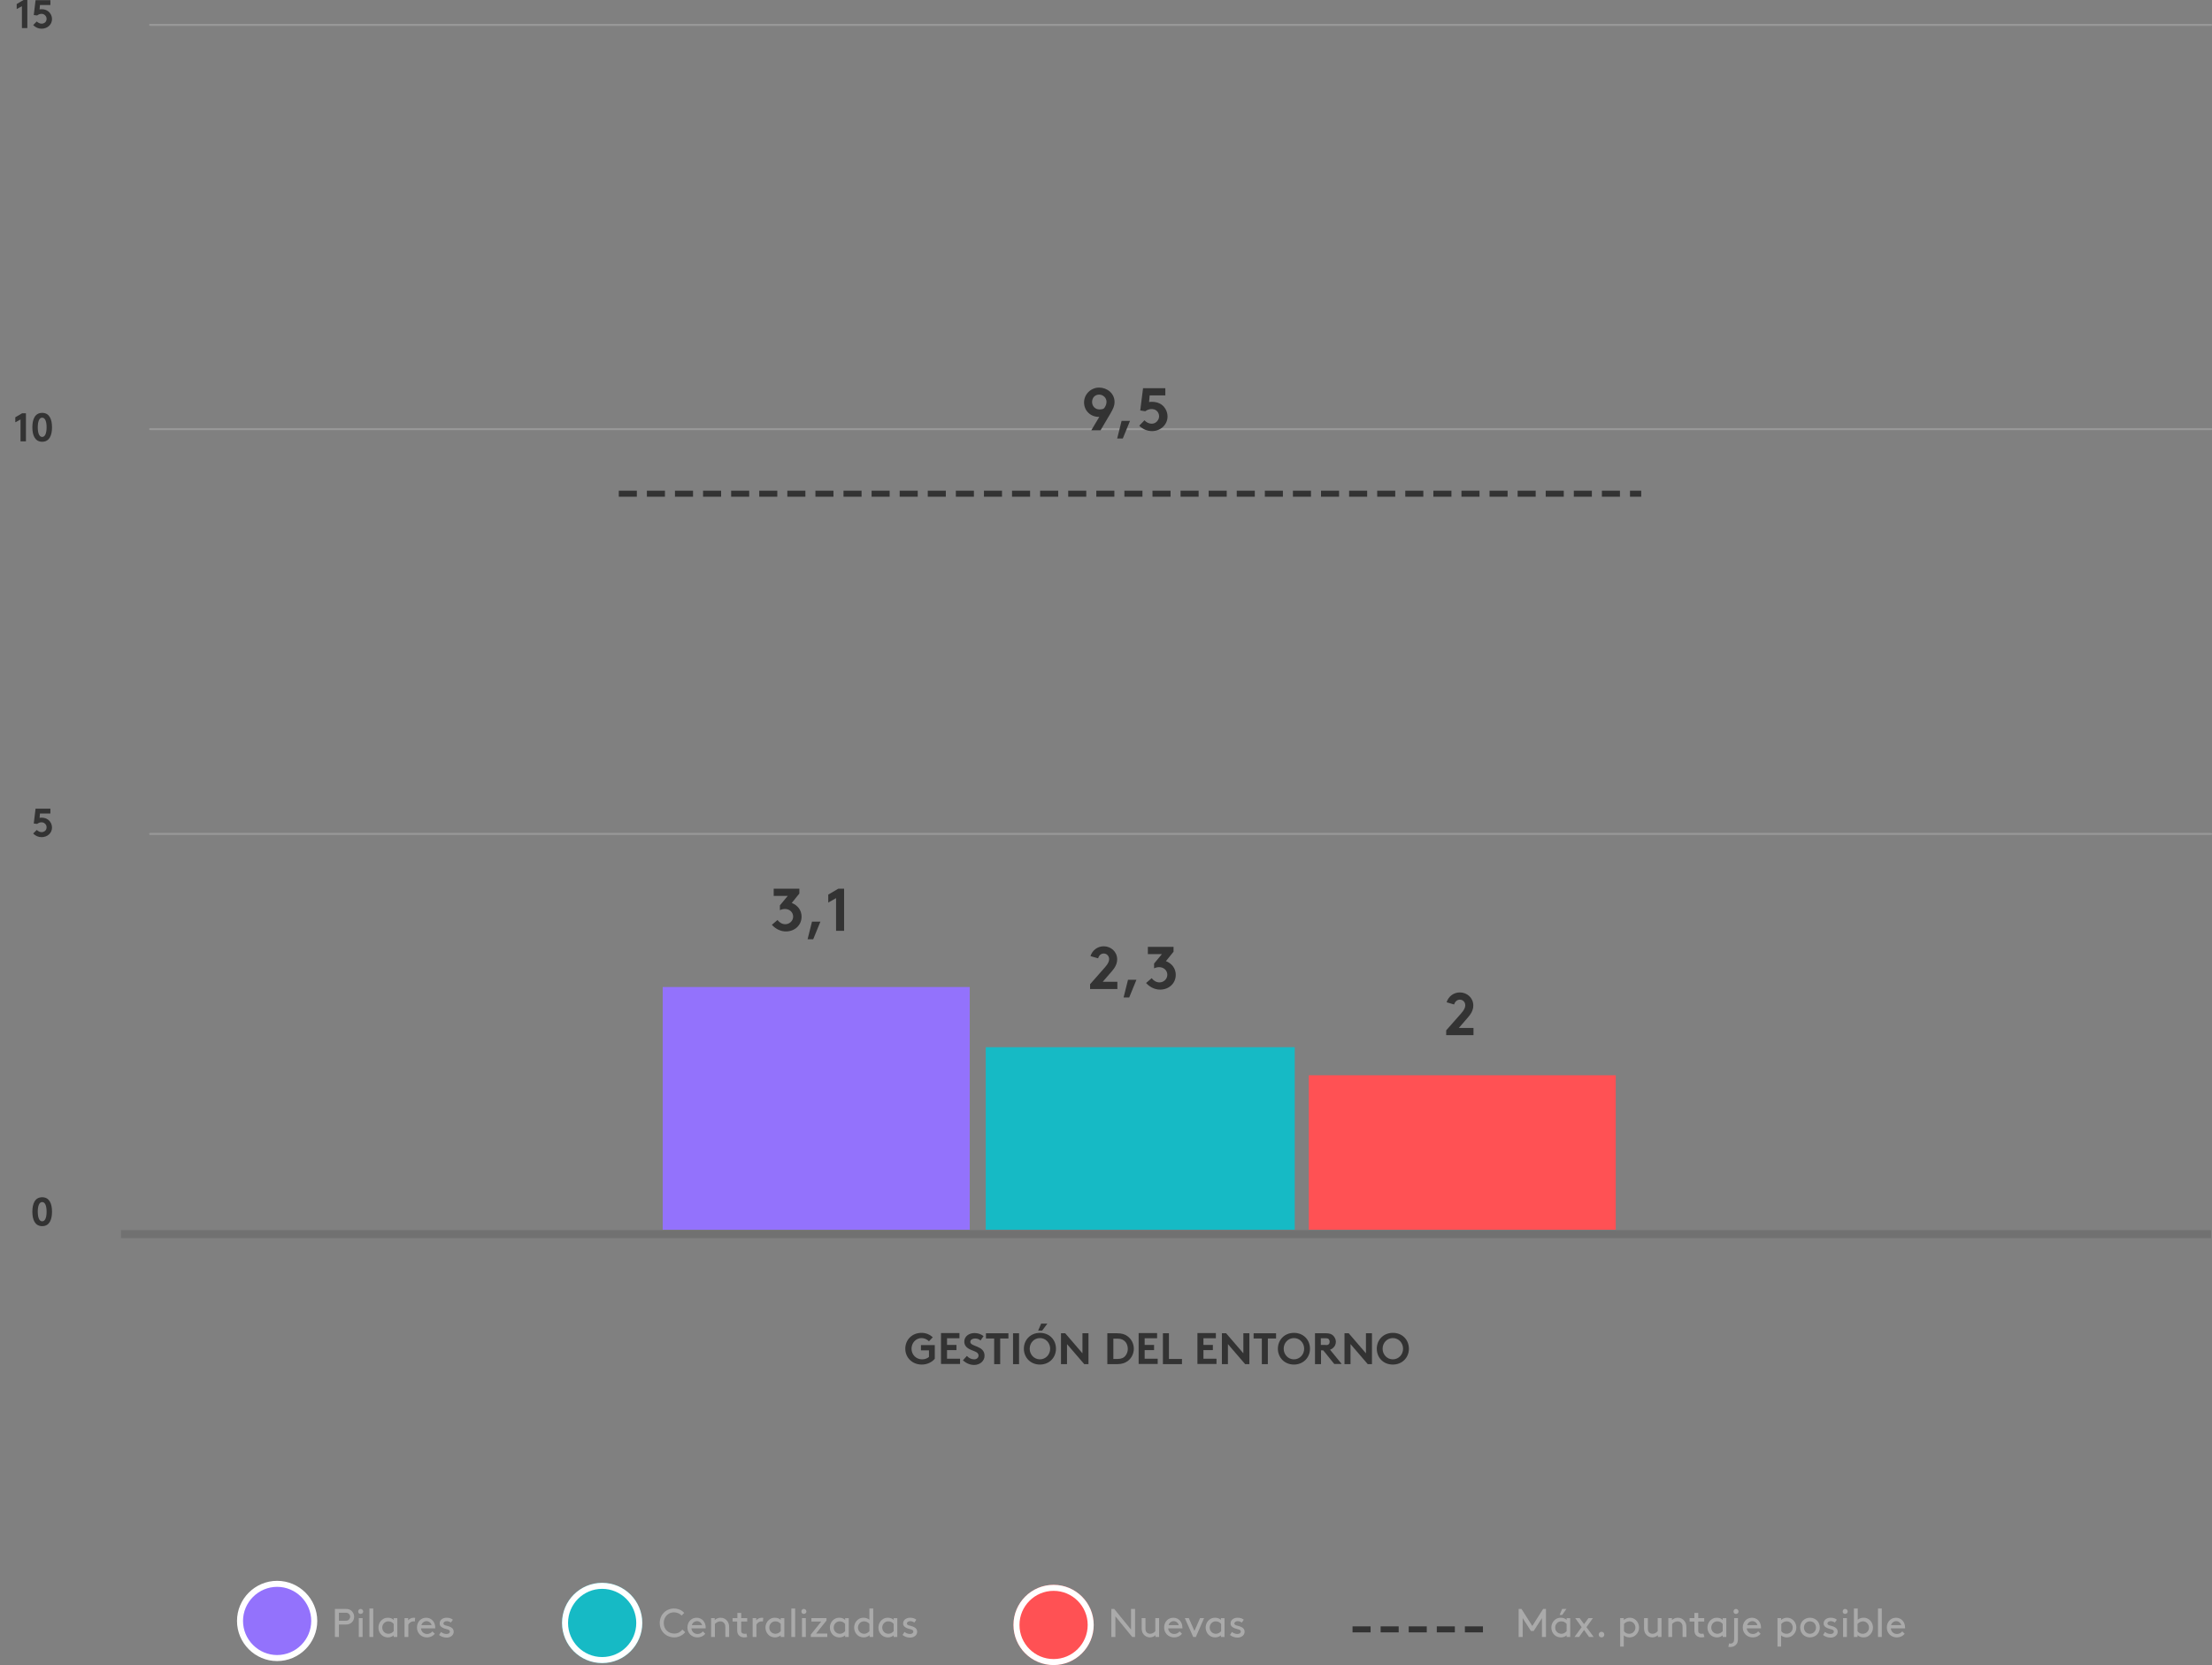 <?xml version="1.0" encoding="utf-8"?>
<!-- Generator: Adobe Illustrator 25.2.0, SVG Export Plug-In . SVG Version: 6.00 Build 0)  -->
<svg version="1.1" id="Capa_1" xmlns="http://www.w3.org/2000/svg" xmlns:xlink="http://www.w3.org/1999/xlink" x="0px" y="0px"
	 viewBox="0 0 1102.5 830" style="enable-background:new 0 0 1102.5 830;" xml:space="preserve">
<rect x="0" y="0" width="1102.5" height="830" fill="#808080" stroke="none"/>
<style type="text/css">
	.st0{fill:none;stroke:#989898;stroke-linecap:round;}
	.st1{enable-background:new    ;}
	.st2{fill:#333333;}
	.st3{fill:none;stroke:#333333;stroke-width:3;stroke-linecap:square;stroke-dasharray:6,8;}
	.st4{fill:#9372FC;}
	.st5{fill:#FFFFFF;}
	.st6{fill:#FF5154;}
	.st7{fill:none;stroke:#FFFFFF;stroke-width:3;}
	.st8{fill:#AAAAAA;}
	.st9{fill:#16BAC5;}
	.st10{fill:none;stroke:#717171;stroke-width:4;}
</style>
<g id="Grupo_2188" transform="translate(-276.874 -3715)">
	<line id="Línea_511" class="st0" x1="351.7" y1="4130.7" x2="1378.9" y2="4130.7"/>
	<line id="Línea_512" class="st0" x1="351.7" y1="3928.9" x2="1378.9" y2="3928.9"/>
	<line id="Línea_513" class="st0" x1="351.7" y1="3727.4" x2="1378.9" y2="3727.4"/>
	<g class="st1">
		<path class="st2" d="M284.5,3923l3.4-2h1.9v14h-2.7v-10.9l-2.6,1.4V3923z"/>
		<path class="st2" d="M297.9,3920.8c3.6,0,4.9,3.2,4.9,7.2c0,4-1.3,7.2-4.9,7.2c-3.6,0-4.9-3.2-4.9-7.2
			C293,3924,294.3,3920.8,297.9,3920.8z M297.9,3923.2c-1.6,0-2.2,2.2-2.2,4.8c0,2.6,0.6,4.8,2.2,4.8c1.6,0,2.2-2.2,2.2-4.8
			C300.1,3925.4,299.5,3923.2,297.9,3923.2z"/>
	</g>
	<g class="st1">
		<path class="st2" d="M295.2,4128.7c0.6,0.6,1.5,1.1,2.4,1.1c0.6,0,1.2-0.2,1.7-0.6c0.5-0.4,0.8-1.1,0.8-1.8c0-0.8-0.3-1.4-0.9-1.9
			c-0.4-0.4-1-0.6-1.7-0.6c-0.7,0-1.5,0.3-2.1,0.8l-1.7-0.2l0.9-7.4h7.4v2.4h-5.2l-0.2,2.2c0.3-0.1,0.7-0.1,1.1-0.1
			c1.1,0,2.3,0.3,3.3,1.1c1.1,0.9,1.8,2.3,1.8,3.8c0,2.8-2.3,4.8-5.2,4.8c-1.6,0-3-0.6-4.2-1.8L295.2,4128.7z"/>
	</g>
	<g class="st1">
		<path class="st2" d="M285.2,3717l3.4-2h1.9v14h-2.7v-10.9l-2.6,1.4V3717z"/>
		<path class="st2" d="M295.2,3725.7c0.6,0.6,1.5,1.1,2.4,1.1c0.6,0,1.2-0.2,1.7-0.6c0.5-0.4,0.8-1.1,0.8-1.8c0-0.8-0.3-1.4-0.9-1.9
			c-0.4-0.4-1-0.6-1.7-0.6c-0.7,0-1.5,0.3-2.1,0.8l-1.7-0.2l0.9-7.4h7.4v2.4h-5.2l-0.2,2.2c0.3-0.1,0.7-0.1,1.1-0.1
			c1.1,0,2.3,0.3,3.3,1.1c1.1,0.9,1.8,2.3,1.8,3.8c0,2.8-2.3,4.8-5.2,4.8c-1.6,0-3-0.6-4.2-1.8L295.2,3725.7z"/>
	</g>
	<g class="st1">
		<path class="st2" d="M297.9,4311.8c3.6,0,4.9,3.2,4.9,7.2c0,4-1.3,7.2-4.9,7.2c-3.6,0-4.9-3.2-4.9-7.2
			C293,4315,294.3,4311.8,297.9,4311.8z M297.9,4314.2c-1.6,0-2.2,2.2-2.2,4.8c0,2.6,0.6,4.8,2.2,4.8c1.6,0,2.2-2.2,2.2-4.8
			C300.1,4316.4,299.5,4314.2,297.9,4314.2z"/>
	</g>
	<g id="Grupo_2064" transform="translate(150 24)">
		<line id="Línea_508" class="st3" x1="802.5" y1="4503.2" x2="864.5" y2="4503.2"/>
		<g id="Trazado_2768" transform="translate(348 4479)">
			<path class="st4" d="M-83,38.5c-4.9,0-9.6-1.9-13.1-5.4c-3.5-3.5-5.4-8.1-5.4-13.1s1.9-9.6,5.4-13.1c3.5-3.5,8.1-5.4,13.1-5.4
				s9.6,1.9,13.1,5.4c3.5,3.5,5.4,8.1,5.4,13.1s-1.9,9.6-5.4,13.1C-73.4,36.6-78.1,38.5-83,38.5z"/>
			<path class="st5" d="M-83,3c-4.5,0-8.8,1.8-12,5c-3.2,3.2-5,7.5-5,12s1.8,8.8,5,12c3.2,3.2,7.5,5,12,5s8.8-1.8,12-5
				c3.2-3.2,5-7.5,5-12s-1.8-8.8-5-12C-74.2,4.8-78.5,3-83,3 M-83,0c11,0,20,9,20,20s-9,20-20,20s-20-9-20-20S-94,0-83,0z"/>
		</g>
		<g id="Elipse_364" transform="translate(735 4481)">
			<circle class="st6" cx="-83" cy="20" r="20"/>
			<circle class="st7" cx="-83" cy="20" r="18.5"/>
		</g>
		<g class="st1">
			<path class="st8" d="M682.8,4496.7v10.3h-2v-14h1.4l8.4,10.3V4493h2v14h-1.4L682.8,4496.7z"/>
			<path class="st8" d="M696.8,4505.6c-0.6-0.7-0.9-1.6-0.9-3.2v-4.8h1.9v5.1c0,1,0.2,1.5,0.5,1.9c0.4,0.5,1.1,0.8,1.8,0.8
				c1.2,0,2.1-0.7,2.6-1.3v-6.5h1.9v9.4h-1.8v-0.9c-0.4,0.4-1.5,1.1-2.8,1.1C698.8,4507.2,697.5,4506.6,696.8,4505.6z"/>
			<path class="st8" d="M709.1,4502.7c0.1,1.6,1.4,2.8,3,2.8c1.4,0,2.2-0.7,2.7-1.3l1.2,1.2c-0.7,0.9-2,1.8-4,1.8
				c-2.7,0-4.9-2.1-4.9-4.9s1.9-4.9,4.6-4.9c2.6,0,4.5,2.1,4.5,4.9c0,0.1,0,0.2,0,0.4H709.1z M709.3,4501.1h5.1
				c-0.3-1.2-1.4-2-2.5-2C710.7,4499.1,709.6,4499.9,709.3,4501.1z"/>
			<path class="st8" d="M717.4,4497.6h2l2.8,6.4l2.8-6.4h2l-4.1,9.4h-1.3L717.4,4497.6z"/>
			<path class="st8" d="M735.5,4506.1c-0.8,0.7-1.8,1.1-2.9,1.1c-0.8,0-1.7-0.2-2.4-0.6c-1.4-0.8-2.4-2.4-2.4-4.3
				c0-1.9,1-3.5,2.4-4.3c0.6-0.4,1.4-0.6,2.3-0.6c1.1,0,2.1,0.3,2.9,1.1v-0.9h1.8v9.4h-1.8V4506.1z M735.5,4500.5
				c-0.6-0.8-1.5-1.3-2.7-1.3c-1.8,0-3,1.5-3,3.1c0,1.7,1.3,3.1,3.1,3.1c1,0,1.9-0.5,2.6-1.3V4500.5z"/>
			<path class="st8" d="M740.9,4504.5c0.9,0.7,1.8,1,2.8,1c0.8,0,1.6-0.4,1.6-1.2c0-1.1-1.6-1.1-2.9-1.6c-1.1-0.4-2.2-1.1-2.2-2.4
				c0-2,1.8-2.9,3.5-2.9c1.4,0,2.4,0.4,3.1,1l-1,1.4c-0.6-0.4-1.3-0.7-2-0.7c-0.9,0-1.7,0.4-1.7,1.2c0,0.6,0.7,0.9,1.7,1.1
				c1.5,0.4,3.4,1,3.4,3c0,1.8-1.7,2.9-3.5,2.9c-1.5,0-2.8-0.5-3.8-1.3L740.9,4504.5z"/>
		</g>
		<g class="st1">
			<path class="st8" d="M891.3,4504h-1.4l-4.1-6.4v9.4h-2v-14h1.4l5.4,8.5l5.4-8.5h1.4v14h-2v-9.4L891.3,4504z"/>
			<path class="st8" d="M907.8,4506.1c-0.8,0.7-1.8,1.1-2.9,1.1c-0.8,0-1.7-0.2-2.4-0.6c-1.4-0.8-2.4-2.4-2.4-4.3
				c0-1.9,1-3.5,2.4-4.3c0.6-0.4,1.4-0.6,2.3-0.6c1.1,0,2.1,0.3,2.9,1.1v-0.9h1.8v9.4h-1.8V4506.1z M907.7,4500.5
				c-0.6-0.8-1.5-1.3-2.7-1.3c-1.8,0-3,1.5-3,3.1c0,1.7,1.3,3.1,3.1,3.1c1,0,1.9-0.5,2.6-1.3V4500.5z M904.2,4496l1.3-3h2.1l-2.1,3
				H904.2z"/>
			<path class="st8" d="M916.4,4503.5l-2.5,3.5h-2.3l3.6-4.9l-3.2-4.5h2.2l2.2,3l2.2-3h2.2l-3.2,4.5l3.6,4.9h-2.3L916.4,4503.5z"/>
			<path class="st8" d="M925.1,4504.4c0.8,0,1.4,0.6,1.4,1.4s-0.6,1.4-1.4,1.4c-0.8,0-1.4-0.6-1.4-1.4S924.3,4504.4,925.1,4504.4z"
				/>
			<path class="st8" d="M936.3,4511.8h-1.9v-14.2h1.8v0.9c0.9-0.7,1.9-1.1,2.9-1.1c0.9,0,1.7,0.2,2.3,0.6c1.4,0.8,2.4,2.4,2.4,4.3
				c0,1.9-1,3.4-2.4,4.3c-0.6,0.4-1.5,0.6-2.4,0.6c-1.1,0-2.1-0.4-2.8-1V4511.8z M936.3,4504.1c0.6,0.9,1.6,1.3,2.6,1.3
				c1.8,0,3.1-1.4,3.1-3.1c0-1.6-1.2-3.1-3-3.1c-1.1,0-2.1,0.6-2.7,1.3V4504.1z"/>
			<path class="st8" d="M947.2,4505.6c-0.6-0.7-0.9-1.6-0.9-3.2v-4.8h1.9v5.1c0,1,0.2,1.5,0.5,1.9c0.4,0.5,1.1,0.8,1.8,0.8
				c1.2,0,2.1-0.7,2.6-1.3v-6.5h1.9v9.4h-1.8v-0.9c-0.4,0.4-1.5,1.1-2.8,1.1C949.2,4507.2,947.9,4506.6,947.2,4505.6z"/>
			<path class="st8" d="M960.3,4498.5c0.5-0.5,1.5-1.1,2.8-1.1c1.4,0,2.6,0.6,3.4,1.7c0.6,0.8,0.9,1.7,0.9,3.3v4.6h-1.9v-4.7
				c0-1.2-0.2-1.8-0.6-2.2c-0.4-0.6-1.2-0.9-1.9-0.9c-1.2,0-2.1,0.7-2.7,1.3v6.5h-1.9v-9.4h1.8V4498.5z"/>
			<path class="st8" d="M976.4,4507c-0.4,0.1-0.9,0.2-1.5,0.2c-1.2,0-2.1-0.4-2.7-1.1c-0.6-0.6-0.8-1.5-0.8-2.5v-4.3h-2.4v-1.7h2.4
				v-2.6h1.9v2.6h3v1.7h-3v4.4c0,0.5,0,0.9,0.3,1.2c0.3,0.3,0.8,0.5,1.3,0.5c0.3,0,0.8,0,1-0.1L976.4,4507z"/>
			<path class="st8" d="M985.6,4506.1c-0.8,0.7-1.8,1.1-2.9,1.1c-0.8,0-1.7-0.2-2.4-0.6c-1.4-0.8-2.4-2.4-2.4-4.3
				c0-1.9,1-3.5,2.4-4.3c0.6-0.4,1.4-0.6,2.3-0.6c1.1,0,2.1,0.3,2.9,1.1v-0.9h1.8v9.4h-1.8V4506.1z M985.5,4500.5
				c-0.6-0.8-1.5-1.3-2.7-1.3c-1.8,0-3,1.5-3,3.1c0,1.7,1.3,3.1,3.1,3.1c1,0,1.9-0.5,2.6-1.3V4500.5z"/>
			<path class="st8" d="M991.2,4497.6h1.9v10.2c0,1.3-0.2,2-0.6,2.6c-0.7,1-1.8,1.6-3.1,1.6c-0.4,0-0.9-0.1-1.1-0.1l0.4-1.7
				c0.1,0,0.4,0.1,0.7,0.1c0.5,0,1.1-0.2,1.4-0.7c0.3-0.3,0.4-0.8,0.4-1.7V4497.6z M992.1,4493c0.7,0,1.3,0.6,1.3,1.3
				s-0.6,1.2-1.3,1.2s-1.2-0.5-1.2-1.2S991.4,4493,992.1,4493z"/>
			<path class="st8" d="M997.5,4502.7c0.1,1.6,1.4,2.8,3,2.8c1.4,0,2.2-0.7,2.7-1.3l1.2,1.2c-0.7,0.9-2,1.8-4,1.8
				c-2.7,0-4.9-2.1-4.9-4.9s1.9-4.9,4.6-4.9c2.6,0,4.5,2.1,4.5,4.9c0,0.1,0,0.2,0,0.4H997.5z M997.7,4501.1h5.1
				c-0.3-1.2-1.4-2-2.5-2C999.1,4499.1,998,4499.9,997.7,4501.1z"/>
			<path class="st8" d="M1014.7,4511.8h-1.9v-14.2h1.8v0.9c0.9-0.7,1.9-1.1,2.9-1.1c0.9,0,1.7,0.2,2.3,0.6c1.4,0.8,2.4,2.4,2.4,4.3
				c0,1.9-1,3.4-2.4,4.3c-0.6,0.4-1.5,0.6-2.4,0.6c-1.1,0-2.1-0.4-2.8-1V4511.8z M1014.7,4504.1c0.6,0.9,1.6,1.3,2.6,1.3
				c1.8,0,3.1-1.4,3.1-3.1c0-1.6-1.2-3.1-3-3.1c-1.1,0-2.1,0.6-2.7,1.3V4504.1z"/>
			<path class="st8" d="M1029,4497.4c2.8,0,4.9,2.1,4.9,4.9s-2.1,4.9-4.9,4.9c-2.8,0-4.9-2.1-4.9-4.9S1026.2,4497.4,1029,4497.4z
				 M1029,4505.4c1.7,0,3-1.4,3-3.1c0-1.7-1.2-3.1-3-3.1s-3,1.4-3,3.1C1026,4504,1027.2,4505.4,1029,4505.4z"/>
			<path class="st8" d="M1036.5,4504.5c0.9,0.7,1.8,1,2.8,1c0.8,0,1.6-0.4,1.6-1.2c0-1.1-1.6-1.1-2.9-1.6c-1.1-0.4-2.2-1.1-2.2-2.4
				c0-2,1.8-2.9,3.5-2.9c1.4,0,2.4,0.4,3.1,1l-1,1.4c-0.6-0.4-1.3-0.7-2-0.7c-0.9,0-1.7,0.4-1.7,1.2c0,0.6,0.7,0.9,1.7,1.1
				c1.5,0.4,3.4,1,3.4,3c0,1.8-1.7,2.9-3.5,2.9c-1.5,0-2.8-0.5-3.8-1.3L1036.5,4504.5z"/>
			<path class="st8" d="M1046.5,4493c0.7,0,1.3,0.6,1.3,1.3s-0.6,1.2-1.3,1.2c-0.7,0-1.2-0.5-1.2-1.2S1045.8,4493,1046.5,4493z
				 M1045.5,4497.6h1.9v9.4h-1.9V4497.6z"/>
			<path class="st8" d="M1052.7,4507h-1.8v-14.2h1.9v5.6c0.8-0.7,1.9-1,2.9-1c0.9,0,1.7,0.2,2.3,0.6c1.4,0.8,2.4,2.4,2.4,4.3
				c0,1.9-1,3.4-2.4,4.3c-0.6,0.4-1.5,0.6-2.4,0.6c-1.1,0-2.1-0.4-2.9-1.1V4507z M1052.7,4504.1c0.6,0.9,1.6,1.3,2.6,1.3
				c1.8,0,3.1-1.4,3.1-3.1c0-1.6-1.2-3.1-3-3.1c-1.1,0-2.1,0.6-2.7,1.3V4504.1z"/>
			<path class="st8" d="M1062.9,4492.8h1.9v14.2h-1.9V4492.8z"/>
			<path class="st8" d="M1069.3,4502.7c0.1,1.6,1.4,2.8,3,2.8c1.4,0,2.2-0.7,2.7-1.3l1.2,1.2c-0.7,0.9-2,1.8-4,1.8
				c-2.7,0-4.9-2.1-4.9-4.9s1.9-4.9,4.6-4.9c2.6,0,4.5,2.1,4.5,4.9c0,0.1,0,0.2,0,0.4H1069.3z M1069.4,4501.1h5.1
				c-0.3-1.2-1.4-2-2.5-2C1070.8,4499.1,1069.7,4499.9,1069.4,4501.1z"/>
		</g>
		<g class="st1">
			<path class="st8" d="M295.8,4500.8v6.2h-2v-14h5.3c1.4,0,2.2,0.3,2.9,0.9c0.8,0.7,1.4,1.8,1.4,3s-0.5,2.3-1.4,3
				c-0.7,0.6-1.6,0.9-2.9,0.9H295.8z M299,4498.9c1,0,1.5-0.2,1.8-0.6c0.3-0.4,0.6-0.8,0.6-1.4s-0.2-1-0.6-1.4
				c-0.4-0.4-0.9-0.6-1.8-0.6h-3.2v4H299z"/>
			<path class="st8" d="M306.6,4493c0.7,0,1.3,0.6,1.3,1.3s-0.6,1.2-1.3,1.2s-1.2-0.5-1.2-1.2S305.9,4493,306.6,4493z M305.7,4497.6
				h1.9v9.4h-1.9V4497.6z"/>
			<path class="st8" d="M311,4492.8h1.9v14.2H311V4492.8z"/>
			<path class="st8" d="M323.2,4506.1c-0.8,0.7-1.8,1.1-2.9,1.1c-0.8,0-1.7-0.2-2.4-0.6c-1.4-0.8-2.4-2.4-2.4-4.3
				c0-1.9,1-3.5,2.4-4.3c0.6-0.4,1.4-0.6,2.3-0.6c1.1,0,2.1,0.3,2.9,1.1v-0.9h1.8v9.4h-1.8V4506.1z M323.1,4500.5
				c-0.6-0.8-1.5-1.3-2.7-1.3c-1.8,0-3,1.5-3,3.1c0,1.7,1.3,3.1,3.1,3.1c1,0,1.9-0.5,2.6-1.3V4500.5z"/>
			<path class="st8" d="M333.6,4499.3c-0.2-0.1-0.4-0.1-0.7-0.1c-1,0-2,0.7-2.5,1.6v6.2h-1.9v-9.4h1.8v1.1c0.5-0.6,1.4-1.3,2.8-1.3
				c0.2,0,0.5,0,0.7,0.1L333.6,4499.3z"/>
			<path class="st8" d="M336.7,4502.7c0.1,1.6,1.4,2.8,3,2.8c1.4,0,2.2-0.7,2.7-1.3l1.2,1.2c-0.7,0.9-2,1.8-4,1.8
				c-2.7,0-4.9-2.1-4.9-4.9s1.9-4.9,4.6-4.9c2.6,0,4.5,2.1,4.5,4.9c0,0.1,0,0.2,0,0.4H336.7z M336.9,4501.1h5.1
				c-0.3-1.2-1.4-2-2.5-2C338.3,4499.1,337.2,4499.9,336.9,4501.1z"/>
			<path class="st8" d="M346.7,4504.5c0.9,0.7,1.8,1,2.8,1c0.8,0,1.6-0.4,1.6-1.2c0-1.1-1.6-1.1-2.9-1.6c-1.1-0.4-2.2-1.1-2.2-2.4
				c0-2,1.8-2.9,3.5-2.9c1.4,0,2.4,0.4,3.1,1l-1,1.4c-0.6-0.4-1.3-0.7-2-0.7c-0.9,0-1.7,0.4-1.7,1.2c0,0.6,0.7,0.9,1.7,1.1
				c1.5,0.4,3.4,1,3.4,3c0,1.8-1.7,2.9-3.5,2.9c-1.5,0-2.8-0.5-3.8-1.3L346.7,4504.5z"/>
		</g>
		<g id="Elipse_365" transform="translate(510 4480)">
			<circle class="st9" cx="-83" cy="20" r="20"/>
			<circle class="st7" cx="-83" cy="20" r="18.5"/>
		</g>
		<g class="st1">
			<path class="st8" d="M462.8,4492.8c2,0,3.9,0.8,5.1,2.2l-1.3,1.3c-0.8-0.9-2.3-1.6-3.8-1.6c-2.9,0-5.1,2.3-5.1,5.3
				c0,3.2,2.3,5.3,5.3,5.3c1.9,0,3.2-1,4-2l1.4,1.3c-1.2,1.5-3.3,2.6-5.4,2.6c-4.2,0-7.3-3.1-7.3-7.2
				C455.7,4496,458.7,4492.8,462.8,4492.8z"/>
			<path class="st8" d="M471.5,4502.7c0.1,1.6,1.4,2.8,3,2.8c1.4,0,2.2-0.7,2.7-1.3l1.2,1.2c-0.7,0.9-2,1.8-4,1.8
				c-2.7,0-4.9-2.1-4.9-4.9s1.9-4.9,4.6-4.9c2.6,0,4.5,2.1,4.5,4.9c0,0.1,0,0.2,0,0.4H471.5z M471.7,4501.1h5.1
				c-0.3-1.2-1.4-2-2.5-2C473.1,4499.1,472,4499.9,471.7,4501.1z"/>
			<path class="st8" d="M483.2,4498.5c0.5-0.5,1.5-1.1,2.8-1.1c1.4,0,2.6,0.6,3.4,1.7c0.6,0.8,0.9,1.7,0.9,3.3v4.6h-1.9v-4.7
				c0-1.2-0.2-1.8-0.6-2.2c-0.4-0.6-1.2-0.9-1.9-0.9c-1.2,0-2.1,0.7-2.7,1.3v6.5h-1.9v-9.4h1.8V4498.5z"/>
			<path class="st8" d="M499.3,4507c-0.4,0.1-0.9,0.2-1.5,0.2c-1.2,0-2.1-0.4-2.7-1.1c-0.6-0.6-0.8-1.5-0.8-2.5v-4.3H492v-1.7h2.4
				v-2.6h1.9v2.6h3v1.7h-3v4.4c0,0.5,0,0.9,0.3,1.2c0.3,0.3,0.8,0.5,1.3,0.5c0.3,0,0.8,0,1-0.1L499.3,4507z"/>
			<path class="st8" d="M507.1,4499.3c-0.2-0.1-0.4-0.1-0.7-0.1c-1,0-2,0.7-2.5,1.6v6.2h-1.9v-9.4h1.8v1.1c0.5-0.6,1.4-1.3,2.8-1.3
				c0.2,0,0.5,0,0.7,0.1L507.1,4499.3z"/>
			<path class="st8" d="M516.1,4506.1c-0.8,0.7-1.8,1.1-2.9,1.1c-0.8,0-1.7-0.2-2.4-0.6c-1.4-0.8-2.4-2.4-2.4-4.3
				c0-1.9,1-3.5,2.4-4.3c0.6-0.4,1.4-0.6,2.3-0.6c1.1,0,2.1,0.3,2.9,1.1v-0.9h1.8v9.4h-1.8V4506.1z M516,4500.5
				c-0.6-0.8-1.5-1.3-2.7-1.3c-1.8,0-3,1.5-3,3.1c0,1.7,1.3,3.1,3.1,3.1c1,0,1.9-0.5,2.6-1.3V4500.5z"/>
			<path class="st8" d="M521.3,4492.8h1.9v14.2h-1.9V4492.8z"/>
			<path class="st8" d="M527.5,4493c0.7,0,1.3,0.6,1.3,1.3s-0.6,1.2-1.3,1.2s-1.2-0.5-1.2-1.2S526.8,4493,527.5,4493z M526.6,4497.6
				h1.9v9.4h-1.9V4497.6z"/>
			<path class="st8" d="M536.2,4499.3h-4.9v-1.7h7.5v1.2l-5.2,6.5h5.6v1.7H531v-1.2L536.2,4499.3z"/>
			<path class="st8" d="M548.2,4506.1c-0.8,0.7-1.8,1.1-2.9,1.1c-0.8,0-1.7-0.2-2.4-0.6c-1.4-0.8-2.4-2.4-2.4-4.3
				c0-1.9,1-3.5,2.4-4.3c0.6-0.4,1.4-0.6,2.3-0.6c1.1,0,2.1,0.3,2.9,1.1v-0.9h1.8v9.4h-1.8V4506.1z M548.1,4500.5
				c-0.6-0.8-1.5-1.3-2.7-1.3c-1.8,0-3,1.5-3,3.1c0,1.7,1.3,3.1,3.1,3.1c1,0,1.9-0.5,2.6-1.3V4500.5z"/>
			<path class="st8" d="M560.3,4506.1c-0.8,0.7-1.8,1.1-2.9,1.1c-0.8,0-1.7-0.2-2.4-0.6c-1.4-0.8-2.4-2.4-2.4-4.3
				c0-1.9,1-3.5,2.4-4.3c0.6-0.4,1.4-0.6,2.3-0.6c1,0,2,0.3,2.9,1v-5.6h1.9v14.2h-1.8V4506.1z M560.2,4500.5
				c-0.6-0.8-1.5-1.3-2.7-1.3c-1.8,0-3,1.5-3,3.1c0,1.7,1.3,3.1,3.1,3.1c1,0,1.9-0.5,2.6-1.3V4500.5z"/>
			<path class="st8" d="M572.4,4506.1c-0.8,0.7-1.8,1.1-2.9,1.1c-0.8,0-1.7-0.2-2.4-0.6c-1.4-0.8-2.4-2.4-2.4-4.3
				c0-1.9,1-3.5,2.4-4.3c0.6-0.4,1.4-0.6,2.3-0.6c1.1,0,2.1,0.3,2.9,1.1v-0.9h1.8v9.4h-1.8V4506.1z M572.3,4500.5
				c-0.6-0.8-1.5-1.3-2.7-1.3c-1.8,0-3,1.5-3,3.1c0,1.7,1.3,3.1,3.1,3.1c1,0,1.9-0.5,2.6-1.3V4500.5z"/>
			<path class="st8" d="M577.7,4504.5c0.9,0.7,1.8,1,2.8,1c0.8,0,1.6-0.4,1.6-1.2c0-1.1-1.6-1.1-2.9-1.6c-1.1-0.4-2.2-1.1-2.2-2.4
				c0-2,1.8-2.9,3.5-2.9c1.4,0,2.4,0.4,3.1,1l-1,1.4c-0.6-0.4-1.3-0.7-2-0.7c-0.9,0-1.7,0.4-1.7,1.2c0,0.6,0.7,0.9,1.7,1.1
				c1.5,0.4,3.4,1,3.4,3c0,1.8-1.7,2.9-3.5,2.9c-1.5,0-2.8-0.5-3.8-1.3L577.7,4504.5z"/>
		</g>
	</g>
	<g id="Grupo_2166" transform="translate(-10579.81 -705)">
		<rect id="Rectángulo_768" x="11187" y="4912" class="st4" width="153" height="121"/>
		<rect id="Rectángulo_769" x="11348" y="4942" class="st9" width="154" height="91"/>
		<rect id="Rectángulo_771" x="11509" y="4956" class="st6" width="153" height="77"/>
		<g class="st1">
			<path class="st2" d="M11311,5092.3c0,3,2.3,5.3,5.3,5.3c1.4,0,2.6-0.5,3.4-1.2v-3.3h-4v-2.6h6.9v6.8c-1.4,1.7-3.7,2.9-6.5,2.9
				c-4.8,0-8.2-3.5-8.2-7.9s3.3-7.9,8.1-7.9c2.3,0,4.2,0.9,5.6,2.2l-1.9,2c-0.9-0.9-2.2-1.6-3.7-1.6
				C11313.2,5087,11311,5089.4,11311,5092.3z"/>
			<path class="st2" d="M11328.7,5087.2v3.2h4.7v2.6h-4.7v4.3h6.5v2.6h-9.5v-15.4h9.2v2.6H11328.7z"/>
			<path class="st2" d="M11338.6,5095.9c0.9,1,2.2,1.7,3.6,1.7c1.3,0,2.2-0.8,2.2-1.9c0-2-2.9-2.2-4.9-3.4c-1.2-0.7-2.2-1.8-2.2-3.5
				c0-2.8,2.5-4.3,5.1-4.3c1.6,0,3,0.4,4.5,1.5l-1.5,2.2c-0.6-0.6-1.6-1-2.7-1c-1.1,0-2.4,0.5-2.4,1.7c0,2.5,7.1,1.7,7.1,6.9
				c0,2.7-2.4,4.6-5.2,4.6c-2.1,0-4-0.9-5.6-2.3L11338.6,5095.9z"/>
			<path class="st2" d="M11359.3,5084.6v2.6h-4.1v12.8h-3v-12.8h-4.1v-2.6H11359.3z"/>
			<path class="st2" d="M11361.6,5084.6h3v15.4h-3V5084.6z"/>
			<path class="st2" d="M11375,5084.4c4.8,0,8,3.5,8,7.9s-3.3,7.9-8,7.9s-8-3.5-8-7.9S11370.3,5084.4,11375,5084.4z M11375,5097.6
				c2.9,0,5.1-2.4,5.1-5.3s-2.2-5.3-5.1-5.3s-5.1,2.4-5.1,5.3S11372.1,5097.6,11375,5097.6z M11378.7,5079.8l-2.6,3.5h-2l1.5-3.5
				H11378.7z"/>
			<path class="st2" d="M11385.5,5084.6h2.1l8.6,10v-10h3v15.4h-2.1l-8.6-10v10h-3V5084.6z"/>
			<path class="st2" d="M11413.4,5084.6c2.4,0,4,0.5,5.3,1.5c1.9,1.4,3.1,3.7,3.1,6.2s-1.2,4.8-3.1,6.2c-1.3,0.9-2.9,1.5-5.3,1.5
				h-4.8v-15.4H11413.4z M11417.7,5089c-0.9-1.1-2.1-1.7-3.9-1.7h-2.2v10.1h2.2c1.8,0,3.1-0.6,3.9-1.7c0.7-0.9,1.1-2.1,1.1-3.3
				S11418.4,5089.8,11417.7,5089z"/>
			<path class="st2" d="M11427.2,5087.2v3.2h4.7v2.6h-4.7v4.3h6.5v2.6h-9.5v-15.4h9.2v2.6H11427.2z"/>
			<path class="st2" d="M11436.3,5084.6h3v12.8h6.5v2.6h-9.5V5084.6z"/>
			<path class="st2" d="M11456.5,5087.2v3.2h4.7v2.6h-4.7v4.3h6.5v2.6h-9.5v-15.4h9.2v2.6H11456.5z"/>
			<path class="st2" d="M11465.7,5084.6h2.1l8.6,10v-10h3v15.4h-2.1l-8.6-10v10h-3V5084.6z"/>
			<path class="st2" d="M11492.7,5084.6v2.6h-4.1v12.8h-3v-12.8h-4.1v-2.6H11492.7z"/>
			<path class="st2" d="M11501.6,5084.4c4.8,0,8,3.5,8,7.9s-3.3,7.9-8,7.9s-8-3.5-8-7.9S11496.9,5084.4,11501.6,5084.4z
				 M11501.6,5097.6c2.9,0,5.1-2.4,5.1-5.3s-2.2-5.3-5.1-5.3s-5.1,2.4-5.1,5.3S11498.7,5097.6,11501.6,5097.6z"/>
			<path class="st2" d="M11515.1,5093.2v6.8h-3v-15.4h5.6c1.6,0,2.6,0.4,3.4,1.1c0.8,0.8,1.4,1.9,1.4,3.1c0,1.2-0.5,2.4-1.4,3.1
				c-0.4,0.4-0.9,0.7-1.5,0.9l5.8,7.1h-3.7l-5.5-6.8H11515.1z M11517.5,5090.5c0.9,0,1.2-0.2,1.5-0.5c0.3-0.3,0.4-0.7,0.4-1.2
				c0-0.5-0.2-0.9-0.4-1.2c-0.3-0.3-0.6-0.5-1.5-0.5h-2.5v3.3H11517.5z"/>
			<path class="st2" d="M11526.8,5084.6h2.1l8.6,10v-10h3v15.4h-2.1l-8.6-10v10h-3V5084.6z"/>
			<path class="st2" d="M11550.9,5084.4c4.8,0,8,3.5,8,7.9s-3.3,7.9-8,7.9c-4.8,0-8-3.5-8-7.9S11546.2,5084.4,11550.9,5084.4z
				 M11550.9,5097.6c2.9,0,5.1-2.4,5.1-5.3s-2.2-5.3-5.1-5.3c-2.9,0-5.1,2.4-5.1,5.3S11548,5097.6,11550.9,5097.6z"/>
		</g>
		<g class="st1">
			<path class="st2" d="M11244.2,4878.6c0.9,1.2,2.3,2.1,3.9,2.1c2,0,3.9-1.6,3.9-3.8c0-2.2-1.8-3.8-4.1-3.8c-0.8,0-1.7,0.2-2.5,0.6
				v-2.4l3.9-4.7h-7v-3.6h12.8v2.4l-3.8,4.7c2.9,1.1,4.9,3.6,4.9,6.8c0,4.4-3.5,7.4-7.8,7.4c-2.6,0-5.1-1.2-7-3.3L11244.2,4878.6z"
				/>
			<path class="st2" d="M11265.6,4879.4l-3.6,8.8h-2.8l2.2-8.8H11265.6z"/>
			<path class="st2" d="M11269.4,4866l5.1-3h2.9v21h-4v-16.3l-3.9,2.2V4866z"/>
		</g>
		<g class="st1">
			<path class="st2" d="M11400.2,4896.6c0.9-2.9,3.5-4.9,6.6-4.9c3.6,0,6.7,2.7,6.7,6.5c0,2.5-1.3,4.4-2.7,6l-4.5,5.2h7.3v3.6h-13.6
				v-2.4l7.4-8.4c1.6-1.8,2.1-3,2.1-4.1c0-1.5-1.1-2.8-2.7-2.8c-1.4,0-2.4,1-2.8,2.4L11400.2,4896.6z"/>
			<path class="st2" d="M11423.1,4908.4l-3.6,8.8h-2.8l2.2-8.8H11423.1z"/>
			<path class="st2" d="M11430.7,4907.6c0.9,1.2,2.3,2.1,3.9,2.1c2,0,3.9-1.6,3.9-3.8c0-2.2-1.8-3.8-4.1-3.8c-0.8,0-1.7,0.2-2.5,0.6
				v-2.4l3.9-4.7h-7v-3.6h12.8v2.4l-3.8,4.7c2.9,1.1,4.9,3.6,4.9,6.8c0,4.4-3.5,7.4-7.8,7.4c-2.6,0-5.1-1.2-7-3.3L11430.7,4907.6z"
				/>
		</g>
		<g class="st1">
			<path class="st2" d="M11577.7,4919.6c0.9-2.9,3.5-4.9,6.6-4.9c3.6,0,6.7,2.7,6.7,6.5c0,2.5-1.3,4.4-2.7,6l-4.5,5.2h7.3v3.6h-13.6
				v-2.4l7.4-8.4c1.6-1.8,2.1-3,2.1-4.1c0-1.5-1.1-2.8-2.7-2.8c-1.4,0-2.4,1-2.9,2.4L11577.7,4919.6z"/>
		</g>
		<g class="st1">
			<path class="st2" d="M11400.6,4634.5l4-6.7h-0.3c-4,0-7.3-3-7.3-7.2c0-4.1,3.4-7.4,7.5-7.4c3.9,0,7.7,2.8,7.7,7.2
				c0,2.1-1,3.9-2.1,5.8l-4.9,8.3H11400.6z M11408.2,4620.3c0-2-1.7-3.6-3.7-3.6c-2.1,0-3.5,1.6-3.5,3.7c0,2,1.5,3.7,3.7,3.7
				c0.8,0,1.5-0.1,2.2-0.5C11407.5,4622.9,11408.2,4621.7,11408.2,4620.3z"/>
			<path class="st2" d="M11419.9,4629.8l-3.6,8.8h-2.8l2.2-8.8H11419.9z"/>
			<path class="st2" d="M11427.1,4629.5c0.9,1,2.2,1.7,3.6,1.7c0.9,0,1.8-0.3,2.5-1c0.7-0.7,1.2-1.6,1.2-2.7c0-1.1-0.5-2.2-1.3-2.8
				c-0.7-0.6-1.6-0.8-2.5-0.8c-1,0-2.2,0.4-3.1,1.1l-2.5-0.4l1.4-11.1h11.1v3.6h-7.8l-0.3,3.3c0.4-0.1,1-0.1,1.6-0.1
				c1.6,0,3.4,0.4,4.9,1.6c1.6,1.3,2.7,3.4,2.7,5.7c0,4.1-3.5,7.3-7.7,7.3c-2.4,0-4.5-0.9-6.4-2.7L11427.1,4629.5z"/>
		</g>
		<line id="Línea_537" class="st3" x1="11166.6" y1="4666.1" x2="11673.2" y2="4666.1"/>
	</g>
	<line id="Línea_514" class="st10" x1="1378.9" y1="4330.2" x2="337.2" y2="4330.2"/>
</g>
</svg>
